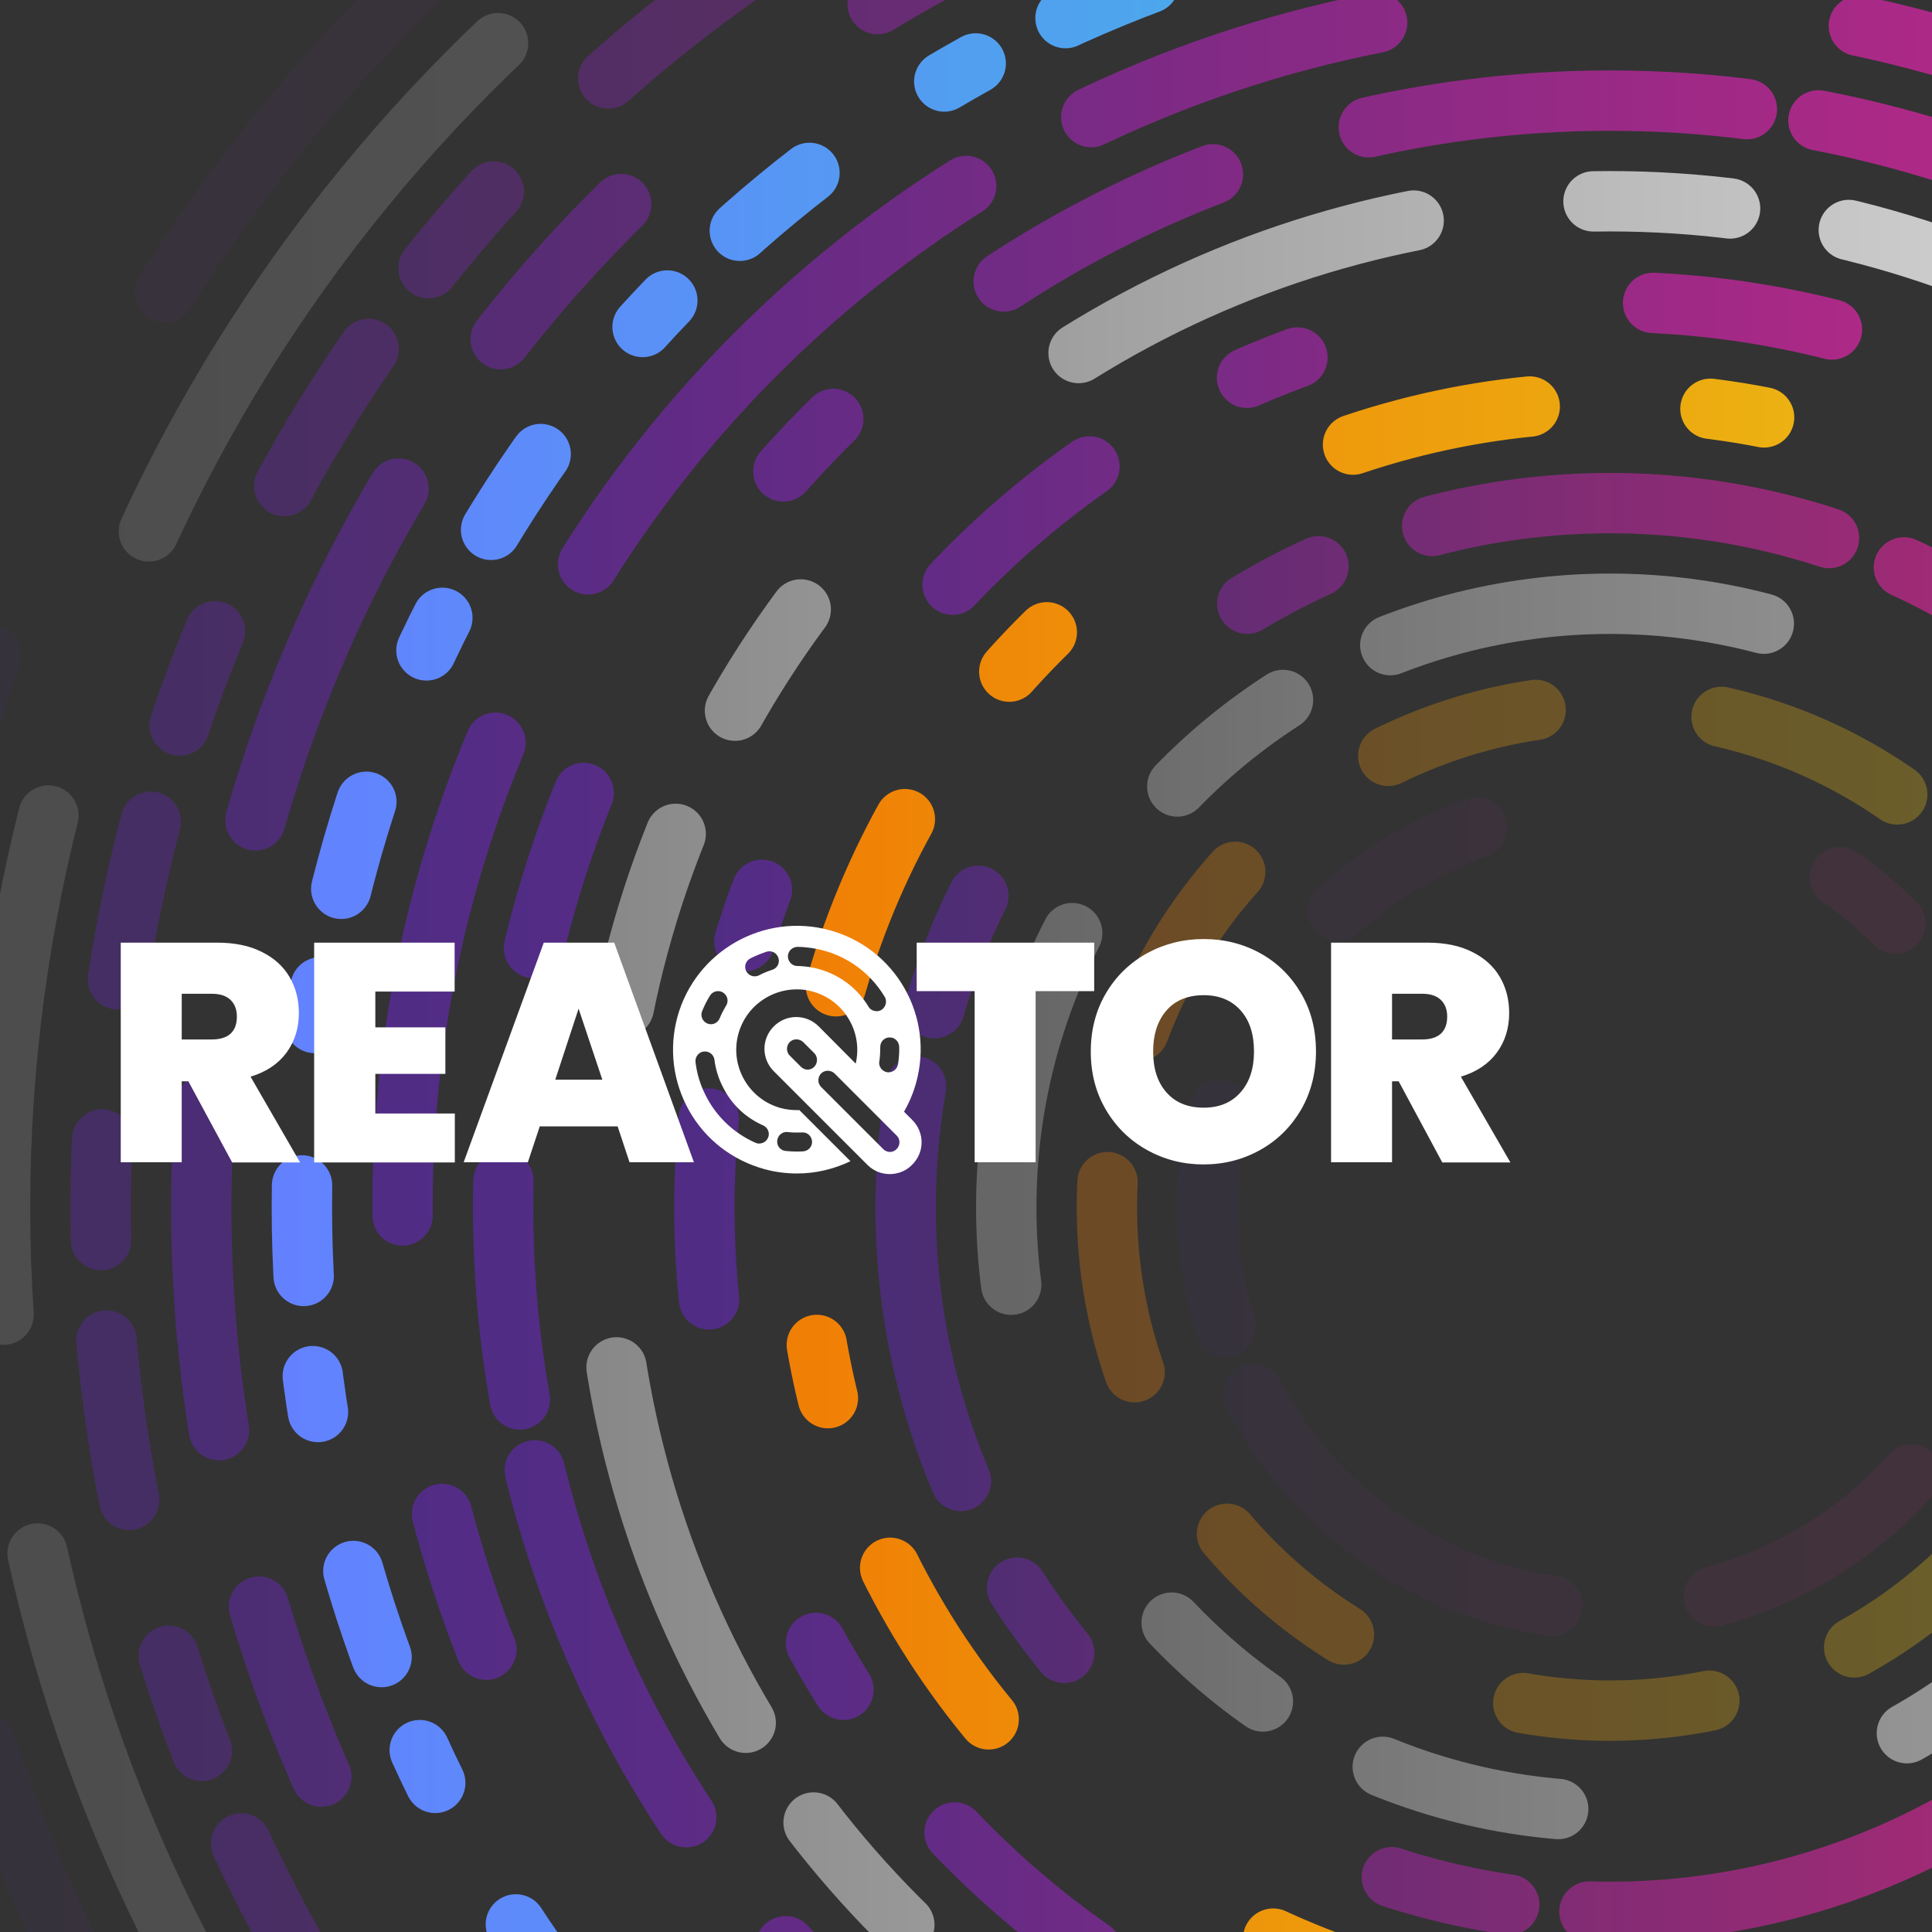 <?xml version="1.0" encoding="utf-8"?>
<svg version="1.1" xmlns="http://www.w3.org/2000/svg" xmlns:xlink="http://www.w3.org/1999/xlink" viewBox="0 0 960 960"
  style="background: #222">
  <rect x="0" y="0" width="960" height="960" fill="#333333" stroke="none"/>
  <style type="text/css">
    .logo {
      fill: white;
    }

    .c {
      stroke: url(#rg-purple);
      fill: none;
      stroke-width: 30;
      stroke-linecap: round;
      stroke-miterlimit: 10;
    }

    .c-0 {
      stroke-dasharray: 27, 180, 90, 90;
    }

    .c-1 {
      stroke-dasharray: 18, 50, 45, 81;
    }

    .c-2 {
      stroke-dasharray: 90, 162, 144, 180, 90;
    }

    .c-3 {
      stroke-dasharray: 71, 150, 241, 100, 268;
    }

    .c-4 {
      stroke-dasharray: 68, 60, 189, 180, 90;
    }

    .c-5 {
      stroke-dasharray: 77, 93, 96;
    }

    .c-6 {
      stroke-dasharray: 36, 109, 117, 81, 189;
    }

    .c-7 {
      stroke-dasharray: 60, 200, 40;
    }

    .c--long-1 {
      stroke-dasharray: 300, 150, 400, 200;
    }

    .c--long-2 {
      stroke-dasharray: 250, 150, 300, 120;
    }

    .c--long-3 {
      stroke-dasharray: 50, 80, 80, 50;
    }

    .c.c--orange {
      stroke: url(#rg-orange);
    }

    .c.c--blue {
      stroke: url(#rg-blue);
    }

    .c.c--white {
      stroke: url(#rg-white);
    }

    .c.c--purple {
      stroke: url(#rg-purple);
    }

    .c--20 {
      opacity: .1;
    }

    .c--40 {
      opacity: .3;
    }

    .c--60 {
      opacity: .6;
    }

    .c--80 {
      opacity: .8;
    }

    @keyframes spin {
      to {
        transform: rotate(1turn);
      }
    }
  </style>


  <linearGradient id="rg-blue">
    <stop offset="0%" stop-color="#6381FF" />
    <stop offset="100%" stop-color="#20F4C6" />
  </linearGradient>

  <linearGradient id="rg-orange">
    <stop offset="0%" stop-color="#F07F05" />
    <stop offset="100%" stop-color="#E9D11A" />
  </linearGradient>

  <linearGradient id="rg-purple">
    <stop offset="0%" stop-color="#502C85" />
    <stop offset="100%" stop-color="#E22786" />
  </linearGradient>

  <linearGradient id="rg-white">
    <stop offset="0%" stop-color="#888" />
    <stop offset="100%" stop-color="#eee" />
  </linearGradient>

  <g transform="translate(800 600)" class="wrapper">

    <circle id="circ-2" cx="0" cy="0" r="200" class="c c-6 c--20">
      <animateTransform attributeName="transform" type="rotate" from="0 0 0" to="360 0 0" dur="45s"
        repeatCount="indefinite" />
    </circle>

    <circle id="circ-3" cx="0" cy="0" r="250" class="c c-5 c--40 c--orange">
      <animateTransform attributeName="transform" type="rotate" from="360 0 0" to="0 0 0" dur="30s"
        repeatCount="indefinite" />
    </circle>
    <circle id="circ-4" cx="0" cy="0" r="300" class="c c-4 c--60 c--white">
      <animateTransform attributeName="transform" type="rotate" from="0 0 0" to="360 0 0" dur="59s"
        repeatCount="indefinite" />
    </circle>
    <circle id="circ-5" cx="0" cy="0" r="350" class="c c-7 c--80">
      <animateTransform attributeName="transform" type="rotate" from="0 0 0" to="360 0 0" dur="78s"
        repeatCount="indefinite" />
    </circle>
    <circle id="circ-6" cx="0" cy="0" r="400" class="c c-0 c--orange">
      <animateTransform attributeName="transform" type="rotate" from="360 0 0" to="0 0 0" dur="93s"
        repeatCount="indefinite" />
    </circle>
    <circle id="circ-7" cx="0" cy="0" r="450" class="c c-0">
      <animateTransform attributeName="transform" type="rotate" from="0 0 0" to="360 0 0" dur="97s"
        repeatCount="indefinite" />
    </circle>
    <circle id="circ-0" cx="0" cy="0" r="500" class="c c-4 c--white">
      <animateTransform attributeName="transform" type="rotate" from="0 0 0" to="360 0 0" dur="83s"
        repeatCount="indefinite" />
    </circle>
    <circle id="circ-1" cx="0" cy="0" r="550" class="c c-6">
      <animateTransform attributeName="transform" type="rotate" from="0 0 0" to="360 0 0" dur="65s"
        repeatCount="indefinite" />
    </circle>
    <circle id="circ-2" cx="0" cy="0" r="600" class="c c-3">
      <animateTransform attributeName="transform" type="rotate" from="360 0 0" to="0 0 0" dur="55s"
        repeatCount="indefinite" />
    </circle>
    <circle id="circ-3" cx="0" cy="0" r="650" class="c c-1 c--blue">
      <animateTransform attributeName="transform" type="rotate" from="0 0 0" to="360 0 0" dur="72s"
        repeatCount="indefinite" />
    </circle>
    <circle id="circ-4" cx="0" cy="0" r="700" class="c c-2 c--80">
      <animateTransform attributeName="transform" type="rotate" from="0 0 0" to="360 0 0" dur="45s"
        repeatCount="indefinite" />
    </circle>
    <circle id="circ-5" cx="0" cy="0" r="750" class="c c-6 c--60 c--long-3">
      <animateTransform attributeName="transform" type="rotate" from="0 0 0" to="360 0 0" dur="99s"
        repeatCount="indefinite" />
    </circle>
    <circle id="circ-6" cx="0" cy="0" r="800" class="c c-7 c--40 c--long-2 c--white">
      <animateTransform attributeName="transform" type="rotate" from="360 0 0" to="0 0 0" dur="52s"
        repeatCount="indefinite" />
    </circle>
    <circle id="circ-7" cx="0" cy="0" r="850" class="c c-0 c--20 c--long-1">
      <animateTransform attributeName="transform" type="rotate" from="0 0 0" to="360 0 0" dur="80s"
        repeatCount="indefinite" />
    </circle>


  </g>

  <g transform="translate(60 460)">

    <path class="logo" d="M483.7,8.4v24.1h-29.1v85h-30.3v-85h-28.8V8.4H483.7z M509.9,111.4c-8.6-4.8-15.4-11.5-20.4-20
	c-5-8.5-7.5-18.1-7.5-28.9c0-10.7,2.5-20.4,7.5-28.9c5-8.5,11.8-15.1,20.4-19.9c8.6-4.7,18-7.1,28.2-7.1c10.3,0,19.7,2.4,28.2,7.1
	c8.5,4.7,15.2,11.4,20.2,19.9c5,8.5,7.4,18.1,7.4,28.9c0,10.7-2.5,20.4-7.4,28.9c-5,8.5-11.7,15.2-20.3,20c-8.6,4.8-18,7.2-28.2,7.2
	C527.9,118.6,518.5,116.2,509.9,111.4z M556.4,82.8c4.5-5.1,6.7-11.8,6.7-20.3c0-8.7-2.2-15.5-6.7-20.5c-4.5-5-10.6-7.5-18.3-7.5
	c-7.8,0-14,2.5-18.4,7.5c-4.4,5-6.7,11.8-6.7,20.5c0,8.6,2.2,15.4,6.7,20.4c4.4,5,10.6,7.5,18.4,7.5
	C545.8,90.4,551.9,87.9,556.4,82.8z M656.6,117.5L635,77.3h-3.3v40.2h-30.3V8.4h47.8c8.8,0,16.2,1.5,22.3,4.6
	c6.1,3,10.7,7.2,13.8,12.5c3.1,5.3,4.6,11.3,4.6,17.9c0,7.4-2,14-6.1,19.6c-4.1,5.6-10,9.6-17.9,12l24.6,42.6H656.6z M631.7,56.5h15
	c4.1,0,7.2-1,9.3-2.9c2.1-2,3.1-4.8,3.1-8.5c0-3.5-1.1-6.3-3.2-8.3c-2.1-2-5.2-3-9.2-3h-15V56.5z M55.3,117.5L33.6,77.3h-3.3v40.2H0
	V8.4h47.8c8.8,0,16.2,1.5,22.3,4.6c6.1,3,10.7,7.2,13.8,12.5c3.1,5.3,4.6,11.3,4.6,17.9c0,7.4-2,14-6.1,19.6
	c-4.1,5.6-10,9.6-17.9,12l24.6,42.6H55.3z M30.3,56.5h15c4.1,0,7.2-1,9.3-2.9c2.1-2,3.1-4.8,3.1-8.5c0-3.5-1.1-6.3-3.2-8.3
	c-2.1-2-5.2-3-9.2-3h-15V56.5z M126.5,32.7v17.8h34.8v23.1h-34.8v19.7h39.5v24.3H96.1V8.4h69.8v24.3H126.5z M246.9,99.7h-38.7
	l-5.9,17.8h-31.9L210.2,8.4h35l39.6,109.1h-32L246.9,99.7z M239.3,76.5l-11.8-35.3l-11.6,35.3H239.3z M393.3,96.5l-4.1-4.1
	c2.6-4.5,4.7-9.5,6.1-14.7c4.3-15.9,2.2-32.5-5.9-46.7C381.3,16.8,368,6.5,352.2,2.2c-32.7-8.9-66.6,10.4-75.6,43.1
	c-4.3,15.9-2.2,32.4,5.9,46.7c8.1,14.3,21.4,24.5,37.2,28.9c5.4,1.5,10.9,2.2,16.3,2.2c9.2,0,18.2-2.1,26.6-6.1l-25.4-25.4
	c-3.1,0.1-6.2-0.2-9.2-1c-7.7-2.1-14.2-7.1-18.2-14.1c-4-7-5-15.1-2.9-22.8c3.6-13.3,15.8-22.1,29-22.1c2.6,0,5.3,0.3,7.9,1.1
	c7.7,2.1,14.2,7.1,18.2,14.1c3.8,6.6,4.9,14.3,3.2,21.7L346.8,50c-6.2-6.2-16.1-6.2-22.3,0c-6.2,6.2-6.2,16.1,0,22.3l46.5,46.5
	c3.1,3.1,7.1,4.6,11.1,4.6s8.1-1.5,11.1-4.6C399.5,112.6,399.5,102.7,393.3,96.5z M288.9,42.4c1.1-2.7,2.4-5.3,3.9-7.7
	c1.4-2.2,4.3-2.9,6.5-1.5c2.2,1.4,2.9,4.3,1.5,6.5c-1.2,2-2.3,4.1-3.2,6.3c-0.8,2-2.9,3.2-5,2.9c-0.4-0.1-0.8-0.2-1.1-0.3
	C289,47.5,287.9,44.8,288.9,42.4z M326.2,106.7c0.3-2.6,2.6-4.5,5.2-4.2c2.3,0.3,4.7,0.3,7.1,0.2c2.6-0.2,4.8,1.8,5,4.4
	c0.2,2.6-1.8,4.8-4.4,5c-2.9,0.2-5.8,0.1-8.7-0.2c0,0-0.1,0-0.1,0C327.7,111.6,325.9,109.3,326.2,106.7z M319.2,99.2
	c2.4,1.1,3.5,3.9,2.4,6.2c-0.9,2-2.9,3-5,2.8c-0.4-0.1-0.9-0.2-1.3-0.4c-10.6-4.7-19.4-13-24.6-23.4c-2.7-5.2-4.4-10.8-5.1-16.6
	c-0.3-2.6,1.5-5,4.1-5.3c2.6-0.3,5,1.5,5.3,4.1c0.6,4.7,2,9.3,4.2,13.5C303.4,88.7,310.5,95.4,319.2,99.2z M386.8,60.1
	c0.1,2.7-0.1,5.5-0.5,8.2c0,0.2,0,0.3-0.1,0.5c-0.4,2.6-2.8,4.3-5.3,4c0,0,0,0,0,0c-2.6-0.4-4.4-2.8-4-5.4L377,67
	c0.3-2.2,0.4-4.4,0.4-6.7c-0.1-2.6,2-4.8,4.6-4.8C384.6,55.4,386.7,57.5,386.8,60.1z M323.7,21.9c-2.2,0.7-4.4,1.6-6.5,2.7
	c-0.9,0.5-1.9,0.6-2.8,0.5c-1.5-0.2-2.8-1.1-3.6-2.5c-1.2-2.3-0.3-5.2,2.1-6.4c2.6-1.3,5.3-2.4,8-3.3c2.5-0.8,5.1,0.6,5.9,3.1
	C327.6,18.5,326.2,21.1,323.7,21.9z M341.5,20.4c-1.7-0.2-3.5-0.4-5.3-0.4c-2.6,0-4.7-2.2-4.7-4.8c0-2.6,2.2-4.7,4.8-4.7
	c2.2,0,4.3,0.2,6.5,0.5c15.4,2.1,28.8,11,36.8,24.3c1.3,2.2,0.6,5.1-1.6,6.5c-1,0.6-2,0.8-3.1,0.6c-1.4-0.2-2.7-1-3.4-2.3
	C365,29.4,354.1,22.2,341.5,20.4z M344.6,70.1c-0.9,0.9-2.1,1.4-3.3,1.4c-1.2,0-2.4-0.5-3.3-1.4l-5.6-5.6c-1.8-1.8-1.8-4.8,0-6.7
	c1.8-1.8,4.8-1.8,6.7,0l5.6,5.6C346.4,65.2,346.4,68.2,344.6,70.1z M385.5,111c-0.9,0.9-2.1,1.4-3.3,1.4c-1.2,0-2.4-0.5-3.3-1.4
	l-30.9-30.9c-1.8-1.8-1.8-4.8,0-6.7c1.8-1.8,4.8-1.8,6.7,0l30.9,30.9C387.4,106.1,387.4,109.1,385.5,111z" />

  </g>


</svg>
